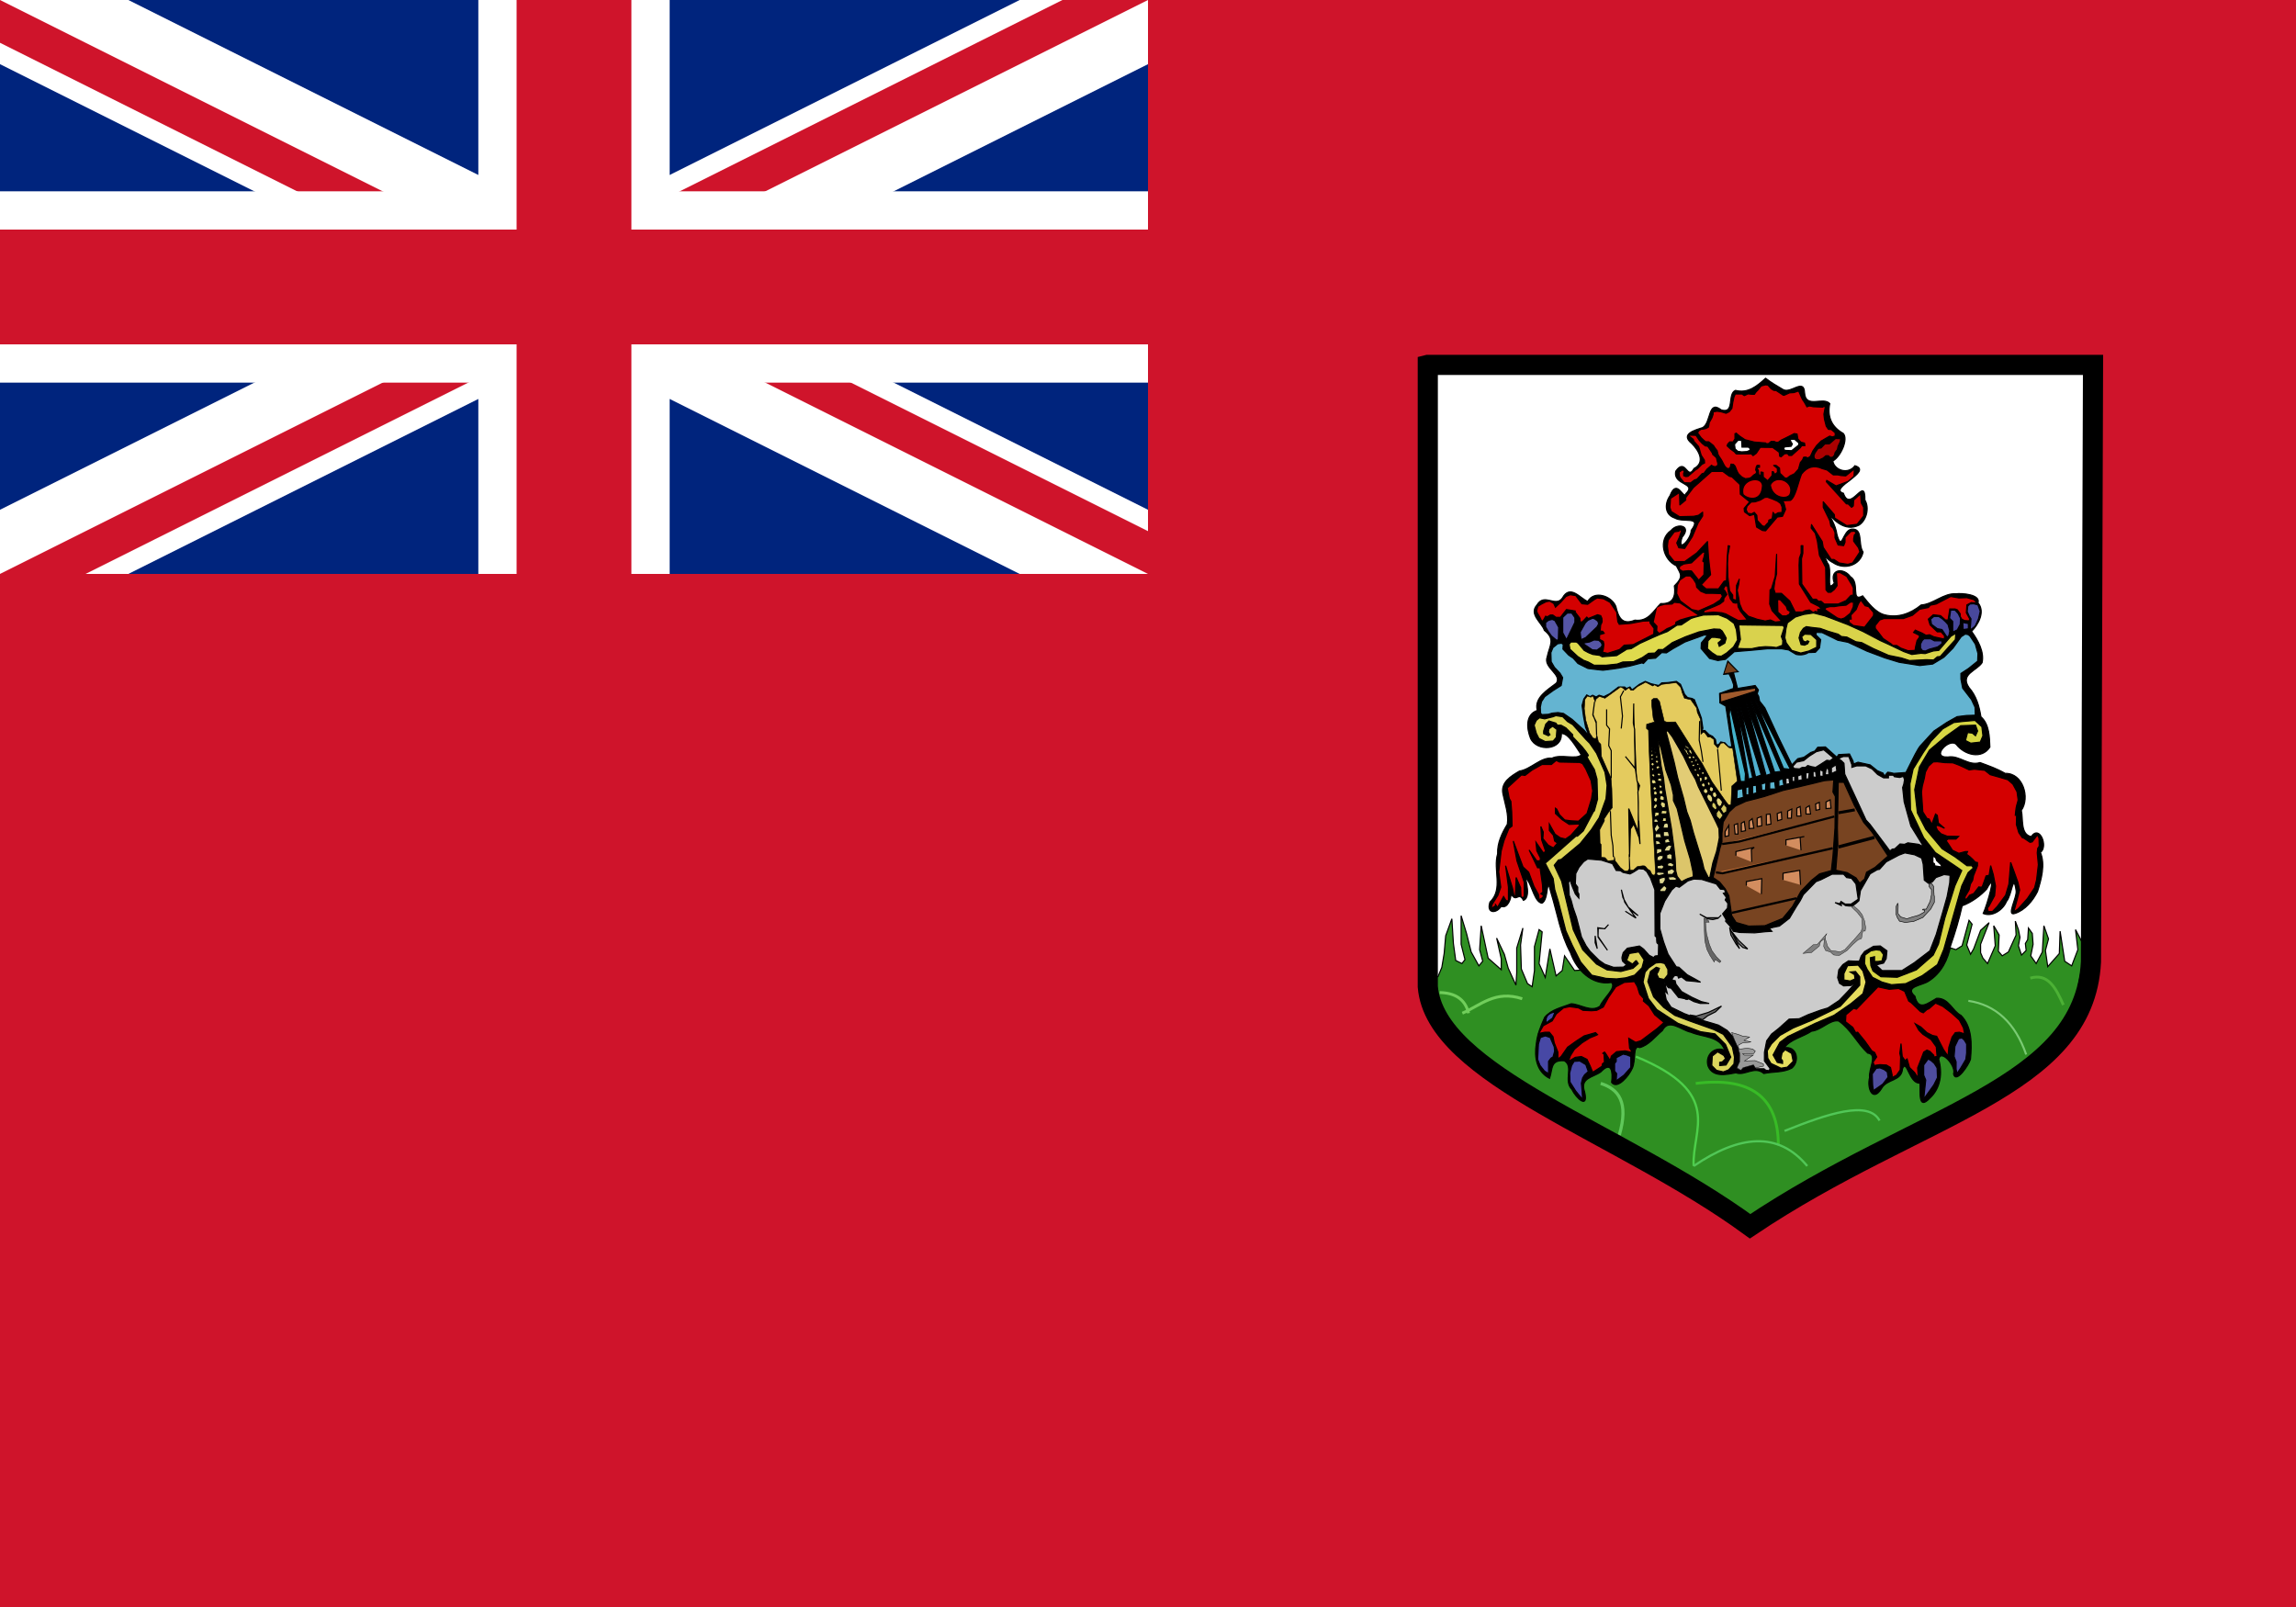 <?xml version="1.0" encoding="UTF-8" standalone="no"?>
<svg
   xmlns:dc="http://purl.org/dc/elements/1.1/"
   xmlns:cc="http://creativecommons.org/ns#"
   xmlns:rdf="http://www.w3.org/1999/02/22-rdf-syntax-ns#"
   xmlns:svg="http://www.w3.org/2000/svg"
   xmlns="http://www.w3.org/2000/svg"
   xmlns:sodipodi="http://sodipodi.sourceforge.net/DTD/sodipodi-0.dtd"
   xmlns:inkscape="http://www.inkscape.org/namespaces/inkscape"
   width="1000"
   height="700"
   viewBox="0 0 1200 600"
   version="1.1"
   id="svg195"
   sodipodi:docname="bm.svg"
   inkscape:version="0.92.3 (2405546, 2018-03-11)">
  <rect x="0" y="0" width="1200" height="600" fill="#333333" stroke="none"/>
  <defs
     id="defs199" />
  <sodipodi:namedview
     pagecolor="#ffffff"
     bordercolor="#666666"
     borderopacity="1"
     objecttolerance="10"
     gridtolerance="10"
     guidetolerance="10"
     inkscape:pageopacity="0"
     inkscape:pageshadow="2"
     inkscape:window-width="2560"
     inkscape:window-height="1376"
     id="namedview197"
     showgrid="false"
     inkscape:zoom="0.67428571"
     inkscape:cx="830.02475"
     inkscape:cy="209.90455"
     inkscape:window-x="0"
     inkscape:window-y="0"
     inkscape:window-maximized="1"
     inkscape:current-layer="svg195" />
  <clipPath
     id="a">
    <path
       d="M0 0v150h700v150H600zm600 0H300v350H0v-50z"
       id="path2" />
  </clipPath>
  <path
     d="M 0,-120 H 1200 V 480 H 0 Z"
     id="path5"
     inkscape:connector-curvature="0"
     style="fill:#00247d" />
  <path
     d="M 0,-120 600,180 M 600,-120 0,180"
     id="path7"
     inkscape:connector-curvature="0"
     style="stroke:#ffffff;stroke-width:60" />
  <path
     d="M 0,0 600,300 M 600,0 0,300"
     clip-path="url(#a)"
     id="path9"
     inkscape:connector-curvature="0"
     transform="translate(0,-120)"
     style="stroke:#cf142b;stroke-width:40" />
  <path
     d="M 300,-120 V 230 M 0,30 h 700"
     id="path11"
     inkscape:connector-curvature="0"
     style="stroke:#ffffff;stroke-width:100" />
  <path
     d="M 300,-120 V 230 M 0,30 h 700"
     id="path13"
     inkscape:connector-curvature="0"
     style="stroke:#cf142b;stroke-width:60" />
  <path
     d="m 0,180 h 600 v -300 h 600 V 480 H 0 Z"
     id="path15"
     inkscape:connector-curvature="0"
     style="fill:#cf142b;fill-opacity:1" />
  <rect
     style="fill:#cf142b;fill-opacity:1;stroke-width:6.334"
     id="rect4776"
     width="1200"
     height="279.407"
     x="0"
     y="440.847" />
  <path
     d="M 746.234,70.73 V 395.738 c 3.847,46.535 100.827,75.83 168.443,125.252 88.687,-59.484 174.704,-71.516 178.162,-138.207 l 1.079,-312.054 H 746.24 Z"
     id="path17"
     inkscape:connector-curvature="0"
     style="fill:#ffffff;stroke-width:1.281" />
  <g
     id="g35"
     transform="matrix(1.281,0,0,1.281,-236.996,-115.268)"
     style="fill:none">
    <path
       d="m 767.292,395.158 2.834,14.485 9.447,11.338 68.34,44.085 50.072,31.18 97.626,-53.222 33.697,-25.826 6.615,-33.696 -4.096,-7.872 0.946,8.188 -2.521,6.613 -2.832,-1.891 -1.89,-12.28 -0.316,9.13 -4.723,5.357 -0.945,-6.617 1.26,-4.722 -1.89,-5.353 -0.63,10.706 -2.518,4.726 -2.206,-3.151 0.946,-4.726 -0.315,-4.406 -1.575,-2.207 -0.317,4.725 -0.943,1.574 0.315,2.833 -1.89,1.891 -1.26,-3.778 0.631,-3.466 -0.63,-3.147 -1.26,-3.467 0.316,5.67 -3.15,6.928 -2.52,1.574 -1.574,-1.89 0.316,-6.613 -2.205,-3.777 0.629,8.187 -3.148,7.245 -1.889,-2.207 -0.948,-2.203 v -3.467 l 3.467,-8.817 -3.467,3.15 -2.832,7.557 -1.26,2.203 -1.574,-3.778 2.205,-8.503 -1.26,-1.572 -2.834,10.391 -2.521,1.574 -1.889,-0.63 -1.259,0.63 -152.425,8.504 -4.094,-5.985 -0.943,5.985 -2.522,2.203 -2.517,-11.023 -1.89,11.654 -2.521,-5.669 1.26,-12.914 -1.26,-0.943 -1.888,6.927 v 9.763 l -0.946,6.614 -1.89,-1.26 -2.518,-5.984 -0.315,-9.764 0.943,-6.928 -2.518,8.188 v 10.079 l -0.315,5.036 -3.151,-6.927 -1.574,-5.67 -3.15,-6.612 1.89,8.503 V 392 l -5.354,-4.726 -2.833,-13.225 -0.63,9.763 1.26,4.722 -1.574,1.891 -3.149,-5.67 -1.889,-7.556 -2.204,-7.244 v 11.65 l 1.574,6.3 -1.26,1.576 -2.519,-1.26 -0.945,-6.931 -0.631,-10.075 -2.518,6.927 -0.631,7.241 -0.945,5.67 -1.574,3.781 -4.409,0.323 z"
       id="path19"
       inkscape:connector-curvature="0"
       style="fill:#2f8f22;stroke:#000000;stroke-width:0.456" />
    <path
       d="m 876.022,472.104 c -0.818,-14.885 12.643,-29.772 -23.593,-44.66"
       id="path21"
       inkscape:connector-curvature="0"
       style="stroke:#4dcf4a;stroke-width:0.913" />
    <path
       d="m 910.572,463.678 c 0,-19.662 -11.236,-28.087 -33.707,-25.28"
       id="path23"
       inkscape:connector-curvature="0"
       style="stroke:#38bb26;stroke-width:1.141" />
    <path
       d="m 922.368,472.104 c -11.875,-14.298 -27.737,-12.642 -46.346,0 m 75.838,-18.538 c -4.51,-8.406 -20.974,-2.87 -38.761,4.217"
       id="path25"
       inkscape:connector-curvature="0"
       style="stroke:#51c757;stroke-width:0.913" />
    <path
       d="m 1011.69,426.602 c -4.494,-12.92 -12.358,-20.225 -23.594,-21.91"
       id="path27"
       inkscape:connector-curvature="0"
       style="stroke:#7acb73;stroke-width:0.822" />
    <path
       d="m 1026.86,406.376 c -2.98,-6.674 -6.1,-13.075 -13.482,-10.955"
       id="path29"
       inkscape:connector-curvature="0"
       style="stroke:#4cb135;stroke-width:1.141" />
    <path
       d="m 845.686,459.466 c 3.925,-13.476 -0.332,-18.77 -7.583,-21.067"
       id="path31"
       inkscape:connector-curvature="0"
       style="stroke:#60c85a;stroke-width:1.278" />
    <path
       d="m 781.645,409.747 c 7.5,-3.256 13.49,-9.532 24.436,-5.896 m -33.706,-2.528 c 6.125,0.128 10.402,2.519 11.796,8.425"
       id="path33"
       inkscape:connector-curvature="0"
       style="stroke:#71ce5b;stroke-width:1.187" />
  </g>
  <g
     id="g77"
     transform="matrix(1.281,0,0,1.281,-236.996,-115.268)"
     style="stroke:#000000;stroke-width:0.456">
    <path
       d="m 905.36,150.642 c -3.542,3.26 -7.176,6.25 -12.28,4.957 -3.494,1.432 -0.106,9.672 -5.793,7.974 -5.519,-4.368 -4.058,5.21 -7.595,7.214 -3.232,1.033 -9.232,2.622 -4.482,6.46 2.904,2.836 5.695,7.763 0.941,10.235 -2.755,5.184 -3.342,-4.775 -7.426,1.074 -1.324,5.916 8.79,4.627 4.088,9.212 -0.788,2.743 -3.598,-6.762 -6.447,0.795 -2.214,3.127 -2.3,7.744 1.952,9.141 3.622,2.08 11.215,-1.083 6.692,5.021 10e-4,3.602 -5.948,9.583 -3.69,2.8 4.065,-4.719 -1.835,-6.024 -4.507,-2.805 -5.486,3.741 -3.207,12.066 2.152,14.468 1.587,3.324 3.199,4.202 -0.818,8.203 0.55,4.008 -0.283,7.452 -5.568,7.201 -2.95,2.797 -4.934,7.463 -10.547,6.759 -5.388,2.171 -6.743,-1.373 -7.759,-5.65 -1.744,-4.248 -8.866,-6.678 -11.465,-1.983 -3.119,-1.262 -7.171,-7.188 -10.37,-1.356 -2.843,3.895 -7.341,-2.278 -10.345,2.79 -3.494,3.837 2.174,7.421 2.993,10.348 4.673,3.767 2.16,5.993 1.161,10.864 -1.695,4.413 6.185,7.145 3.746,10.683 -3.502,2.735 -9.136,5.89 -7.783,11.13 -4.964,1.75 -4.293,7.444 -2.756,11.386 2.5,5.628 13.084,4.99 12.577,-1.9 2.802,-0.4 6.096,5.682 8.138,8.635 -1.98,2.08 -8.403,-0.427 -11.948,1.373 -4.648,-0.479 -8.635,4.573 -13.273,5.254 -3.363,1.993 -7.842,4.584 -6.724,9.42 0.834,4.066 2.372,8.11 1.774,12.29 -2.23,3.695 -4.14,7.612 -3.958,12.07 -1.966,6.513 2.427,14.368 -3.145,19.699 -1.574,4.818 2.702,4.796 4.608,1.724 2.583,1.132 4.215,-3.28 3.972,-5.184 2.26,4.124 3.04,-1.13 5.086,2.742 4.139,-1.374 -0.941,-13.305 1.652,-8.313 1.976,2.898 3.022,9.057 5.87,9.488 3.167,-1.254 1.556,-12.902 3.844,-3.841 2.471,8.078 3.753,16.602 7.83,24.029 2.397,6.986 8.719,13.51 16.717,12.147 2.267,2.148 -3.514,6.589 -4.624,9.624 -3.574,2.705 -7.987,-0.786 -11.767,-0.938 -3.79,1.473 -8.143,2.277 -10.838,5.536 -1.727,3.792 -3.046,7.099 -3.434,10.855 -0.888,5.31 0.13,11.423 5.43,14.047 1.325,-4.065 0.321,-7.529 5.987,-7.18 3.963,2.273 -0.436,8.102 3.088,11.678 1.781,3.71 6.917,8.342 5.22,1.03 -2.016,-5.742 3.357,-5.794 6.617,-8.162 4.295,-4.53 4.972,-0.126 4.394,4.302 2.408,3.15 7.216,-2.93 8.382,-5.643 1.664,-3.145 0.099,-9.927 3.056,-8.559 3.808,-0.98 6.274,-4.468 9.262,-6.941 2.693,-5.24 7.736,-0.069 11.705,0.689 4.944,2.133 11.575,1.377 13.803,7.372 -3.808,-1.882 -8.258,1.64 -6.864,6.386 1.926,4.869 7.81,3.45 11.35,2.756 3.562,1.468 7.575,-3.006 11.407,0.298 3.75,-0.817 7.885,-0.305 11.406,-2.178 3.468,-2.849 2.047,-9.281 -3.03,-8.3 2.323,-3.432 7.59,-4.394 11.093,-6.785 4.027,-0.366 7.53,-4.832 11.058,-4.17 5.026,3.478 7.524,9.095 11.844,13.11 4.235,0.49 0.311,6.377 0.765,9.973 -1.134,4.345 1.297,10.36 4.926,4.42 2.186,-3.95 8.198,-2.82 8.523,-8.005 1.678,-4.38 2.811,6.4 7.104,5.824 0.289,3.346 -0.977,11.535 4.07,6.148 4.429,-4.065 5.167,-10.29 3.59,-15.805 0.71,-4.513 7.239,2.715 6.054,5.954 1.008,4.168 6.179,-3.6 6.91,-5.973 0.567,-6.085 0.746,-13.275 -3.864,-17.94 -3.499,-1.736 -4.948,-7.176 -9.954,-6.974 -3.445,1.895 -7.375,5.505 -8.844,-0.822 -4.543,-4.036 3.08,-4.32 5.626,-6.172 5.123,-3.238 7.928,-8.794 8.967,-14.566 1.864,-5.297 3.463,-10.685 4.685,-16.168 4.008,-1.44 7.765,-4.377 9.996,-6.806 4.553,-8.556 0.198,6.417 -1.419,9.938 3.48,1.54 8.027,-1.245 9.517,-4.931 2.241,-2.484 2.735,-12.253 3.902,-4.43 0.52,2.708 -4.304,10.748 -0.395,9.326 4.04,-1.293 7.281,-5.18 9.137,-8.92 1.619,-5.02 3.228,-11.126 1.187,-15.964 3.248,-2.224 -0.235,-11.523 -3.75,-6.467 -4.514,-0.85 -3.216,-7.42 -4.04,-10.66 3.697,-5.233 0.614,-15.367 -6.579,-15.12 -3.635,-2.084 -6.535,-3.016 -10.262,-4.421 -4.842,1.51 -8.301,-3.067 -13.119,-2.274 -7.278,0.361 0.612,-7.967 3.435,-5.097 3.301,4.252 10.294,6.275 13.691,1.072 -0.16,-3.923 -0.152,-9.324 -3.654,-12.394 -0.695,-4.386 -1.865,-8.533 -4.883,-11.951 -3.705,-5.446 3.11,-6.713 5.354,-10.104 0.996,-4.387 -1.666,-9.2 -4.292,-12.782 2.824,-2.826 5.67,-8.063 2.635,-11.652 1.13,-3.422 -6.573,-4.017 -9.066,-3.68 -4.991,-0.331 -9.182,4.22 -14.151,4.562 -4.251,3.468 -9.404,5.395 -14.873,4.014 -3.869,-0.961 -6.9,-5.21 -8.975,-7.735 -5.043,2.76 -0.915,-5.447 -5.01,-7.85 -2.833,-3.885 -8.7,-3.051 -6.572,2.649 -3.706,4.527 -0.474,-6.087 -2.79,-8.26 -3.017,-7.273 -1.782,-2.055 2.292,-0.066 4.528,3.1 11.121,1.226 12.254,-4.338 -2.223,-3.304 0.26,-9.824 -4.752,-9.356 -3.67,0.56 -3.854,9.498 -5.909,2.19 -0.557,-4.032 -2.83,-7.386 -4.864,-10.847 2.731,4.795 8.022,9.975 13.89,7.019 3.15,-2.06 4.268,-7.18 2.375,-10.247 0.177,-10.609 -5.948,5.636 -8.76,-2.757 -6.502,-1.926 12.459,-8.926 4.682,-11.246 -2.645,3.682 -8.39,1.949 -8.996,-1.917 3.28,-1.836 6.403,-8.92 4.234,-11.263 -4.732,-2.685 -6.564,-6.739 -5.507,-12.178 -2.773,-2.97 -9.863,2.25 -10.276,-4.43 -0.23,-6.205 -5.882,0.82 -8.98,-1.423 -2.338,-1.382 -4.713,-2.755 -6.924,-4.479 z"
       id="path37"
       inkscape:connector-curvature="0" />
    <g
       id="g59"
       style="fill:#d40000">
      <path
         d="m 904.106,194.538 c -0.31,6.88 -6.22,5.435 -7.908,3.553 -1.624,-6.29 7.801,-8.015 7.908,-3.553 z m 3.203,-0.395 c 0.616,5.434 6.847,6.188 8.027,3.912 2.059,-5.189 -5.677,-8.485 -8.027,-3.912 z"
         id="path39"
         inkscape:connector-curvature="0" />
      <path
         d="m 903.481,188.9 v 1.19 l -0.655,0.12 -0.238,-0.297 -0.177,-1.847 -0.358,-0.178 v -0.834 l 0.833,-0.058 v -0.776 h -1.012 l -0.359,0.776 -0.18,1.071 0.42,0.894 -0.42,0.715 -0.772,0.417 -1.073,1.014 -0.717,0.356 -1.668,0.179 -1.369,-0.656 -1.373,-1.31 c 0,0 -0.595,-0.954 -0.655,-1.192 -0.059,-0.238 -0.417,-1.072 -0.417,-1.072 l -0.36,-0.894 -0.654,-0.715 -1.013,-0.12 -0.298,1.251 -0.356,0.477 -0.835,0.119 -0.892,-0.774 -0.596,-1.013 -0.657,-1.312 -0.536,-0.894 -0.774,-1.13 -0.359,-0.655 -0.356,-1.55 -0.896,-1.132 -0.595,-0.953 -0.951,-0.774 -1.014,-0.775 h -1.192 l -0.775,-0.596 -1.13,-1.072 -0.835,-1.132 -0.534,-0.655 0.12,-0.597 0.416,-0.537 0.894,-0.535 0.892,-0.06 1.014,-0.238 1.013,-0.536 0.179,-0.716 0.179,-1.191 1.071,-1.907 0.477,-1.37 0.06,-1.072 1.549,-0.239 1.49,0.179 1.072,0.299 1.132,0.356 1.31,-0.655 1.073,-1.372 0.356,-2.382 0.477,-2.204 0.537,-1.25 h 2.742 l 0.95,0.655 0.776,-0.357 0.714,-0.357 1.729,0.177 h 0.893 c 0,0 0.715,-1.131 1.014,-1.31 0.296,-0.179 1.727,-2.086 1.727,-2.086 l 1.846,-0.476 0.953,0.12 1.312,1.49 1.071,0.656 0.954,0.06 2.265,1.489 c 0,0 0.715,0.595 0.954,0.475 0.237,-0.119 2.265,-1.013 2.265,-1.013 l 1.785,-0.119 1.908,-0.655 0.655,1.488 c 0,0 0.954,2.265 1.252,2.503 0.298,0.238 1.489,2.501 1.489,2.501 0,0 0.596,-0.297 0.895,-0.357 0.296,-0.06 1.667,0.298 1.667,0.298 l 3.932,0.18 0.537,-0.597 0.415,0.715 -0.534,2.74 0.237,2.086 0.716,2.801 0.892,1.31 1.193,0.06 1.55,1.311 0.06,1.31 -1.192,0.418 -1.073,-0.358 -1.373,0.774 -2.143,1.25 -1.79,1.789 -1.546,2.203 -1.014,2.204 -1.012,0.716 -0.895,-0.358 -0.894,0.059 -0.416,1.073 -0.894,1.071 -0.775,2.741 -1.668,1.847 -1.728,0.834 -1.25,0.954 h -0.834 l -1.43,-1.372 -0.655,-0.595 -0.178,-2.144 -1.373,-1.074 h -1.014 l 1.49,1.192 0.06,1.608 -0.832,0.714 -0.419,-0.118 -0.415,-0.834 h -0.479 l -0.06,1.608 -1.787,2.085 -1.786,-1.489 -0.06,-1.907 z"
         id="path41"
         inkscape:connector-curvature="0"
         style="stroke-linejoin:round" />
      <path
         d="m 874.307,173.86 2.662,0.085 1.375,2.063 1.202,1.288 1.201,0.945 1.032,0.17 1.976,2.921 v 0.345 l 1.544,1.374 0.43,1.802 0.172,0.601 -0.086,0.773 -0.86,0.516 -1.03,-0.173 -0.601,-0.43 -1.888,1.633 -1.203,1.632 -0.773,0.173 -2.063,2.232 -1.03,0.344 -1.632,1.202 -2.576,-0.086 -1.63,-1.975 -0.343,-0.774 -0.086,-1.546 1.46,-1.03 0.687,0.772 -0.342,0.773 0.084,0.946 0.86,0.343 0.858,-0.087 3.092,-2.662 0.773,-0.43 1.804,-1.802 1.117,-0.602 -0.085,-1.116 -1.289,-1.975 -0.428,-1.374 -0.344,-1.289 -0.342,-0.945 -1.203,-1.373 -0.688,-0.774 -0.258,-0.773 -1.201,-0.945 -0.343,-0.173 v -0.599 z"
         id="path43"
         inkscape:connector-curvature="0" />
      <path
         d="m 926.009,183.908 h 1.375 l 1.46,-0.688 1.118,-0.944 h 1.03 l 0.687,0.686 1.117,-0.085 0.687,-0.859 0.258,-1.03 0.944,-1.288 0.258,-1.29 0.86,-1.803 0.257,-1.289 -2.147,-0.085 -2.49,2.148 -1.89,0.085 -1.546,1.632 -1.202,0.17 -1.288,1.89 -0.429,1.118 0.172,1.117 z"
         id="path45"
         inkscape:connector-curvature="0"
         style="fill:#aa0000" />
      <path
         d="m 899.472,201.173 -1.633,1.632 -0.429,1.46 0.687,1.458 1.547,0.258 1.117,-0.6 1.03,1.202 0.171,2.061 2.062,2.232 0.944,0.258 0.774,-0.859 0.858,-0.86 0.086,-0.857 1.376,-0.601 0.343,-2.577 0.774,0.943 1.286,-0.772 1.633,-0.17 v -2.149 l -0.6,-1.459 -1.29,-0.946 -1.975,-0.859 -2.147,-0.773 -1.03,0.087 -1.893,1.118 -2.06,0.685 z"
         id="path47"
         inkscape:connector-curvature="0"
         style="stroke-linejoin:round" />
      <path
         d="m 912.4,200.641 3.1,-0.142 c 2.128,-1.38 3.049,-7 4.513,-10.713 2.271,-2.945 5.06,-3.826 8.46,-2.256 l 1.974,0.564 2.537,1.973 h 1.83 l 1.272,0.282 1.974,0.141 3.525,-2.82 -0.14,2.96 -2.398,2.115 -4.934,1.834 -3.808,-2.255 -0.14,0.564 8.178,9.021 h 0.704 l 1.41,1.41 0.705,-0.564 0.141,-2.396 2.821,-2.537 0.281,3.665 0.987,1.832 v 3.525 l -2.679,3.384 -4.229,0.564 -4.934,-3.101 -0.14,-1.41 -4.514,-5.216 v 2.256 l 2.68,5.498 0.422,2.114 0.988,0.988 0.706,1.693 v 2.115 l 1.267,2.96 2.256,0.28 0.566,-1.408 v -1.974 l 2.397,-2.398 1.551,-0.14 0.564,0.846 -0.705,0.704 -0.282,1.552 v 0.986 l 1.974,2.679 0.565,1.692 -2.962,4.51 -1.975,0.566 -3.523,-0.565 -2.116,-1.41 h -1.128 l -3.243,-4.935 -0.422,-2.396 -4.371,-6.909 -0.143,1.41 1.694,2.116 0.845,3.242 0.845,5.78 2.538,4.935 0.14,9.165 0.848,0.986 h 1.125 l 1.411,-1.127 1.127,-1.55 -0.282,-5.358 h 1.552 l 2.678,1.551 1.974,3.243 0.705,1.41 v 2.96 l -0.986,0.14 -1.975,2.116 -3.243,1.409 h -5.638 l -1.268,-1.127 h -1.128 l -0.845,-0.846 h -1.552 l -4.373,-6.203 -0.139,-10.292 0.564,-2.255 v -3.102 h -0.704 v 3.102 l -0.707,1.975 -0.14,2.82 0.14,7.754 4.652,7.472 3.384,1.692 0.988,1.128 h -1.551 l 0.142,1.128 -1.271,-0.282 -0.281,0.564 -0.704,-0.282 -1.271,-0.847 -1.692,0.283 -1.126,0.564 h -2.96 l -1.271,-2.538 -0.985,-1.974 -3.384,-3.102 H 909.3 l -0.564,-1.832 0.423,-3.243 0.707,-2.96 v -7.896 l -0.566,9.024 -1.55,5.075 -0.565,0.423 -0.141,5.78 0.987,2.679 3.947,4.37 -2.678,0.282 -1.974,-0.844 -2.116,0.42 -3.241,-0.704 -3.667,-1.268 -2.397,-2.396 -1.128,-2.68 -0.423,-2.677 -0.564,-2.82 0.564,-2.255 0.282,-2.256 -1.127,2.537 v 6.062 l -1.552,-0.422 v -1.692 l -1.268,-1.692 -0.28,-2.256 -0.424,-3.383 -0.143,-5.498 0.143,-3.384 0.704,-3.807 -0.564,-0.141 -0.425,4.795 -0.28,9.445 -0.987,0.283 -2.255,3.101 H 881.1 l -1.974,-1.69 3.808,-4.09 -0.423,-3.243 -0.424,-3.805 -0.423,-6.486 -4.371,4.652 -4.934,3.526 h -4.23 l -2.396,-2.962 -0.425,-3.382 0.283,-2.398 2.537,-3.384 1.831,-0.28 0.707,-0.706 0.423,0.564 -0.986,2.82 -0.987,2.114 0.845,1.974 2.398,0.282 3.101,-4.793 2.397,-5.64 1.832,-2.82 v -1.55 l -1.69,1.268 -1.975,0.424 -5.779,0.141 -3.383,-2.115 -0.565,-1.692 0.14,-1.55 0.143,-2.115 3.665,-2.398 0.14,5.075 2.4,-1.974 v -0.982 l 3.1,-4.09 7.472,-6.625 h 4.512 l 2.678,1.974 1.126,0.282 3.244,3.102 0.14,3.947 3.808,3.102 -2.256,2.679 0.138,1.41 2.118,1.551 1.973,-0.564 0.846,5.217 2.396,1.41 1.269,0.14 4.795,-5.64 2.115,-0.28 1.269,-2.82 -0.567,-2.257 -0.561,-1.277 z"
         id="path49"
         inkscape:connector-curvature="0"
         style="stroke-linejoin:round" />
      <path
         d="m 858.209,249.643 v 0.827 l 1.657,2.247 -0.119,2.367 -8.4,4.259 -3.664,0.237 -1.895,1.774 -4.85,1.538 -2.128,-0.474 0.354,-1.182 0.236,-2.011 -0.236,-1.183 -1.537,-0.828 v -1.895 l 1.892,-0.59 -0.593,-0.827 -1.064,-0.12 0.237,-2.483 0.473,-0.946 0.119,-0.592 -0.119,-1.184 -0.473,-1.064 -1.302,-0.356 -3.784,1.54 -0.592,-0.594 -1.775,1.893 -0.947,0.119 -0.117,-1.539 -1.893,-2.485 v -0.474 l -3.548,-0.59 -2.485,3.194 h -1.775 l -1.3,-0.946 h -1.066 l -1.181,0.708 -0.712,-0.235 -1.064,1.894 h -0.59 l -0.712,-1.54 -0.946,-1.537 -0.354,-0.948 0.474,-1.891 1.537,-0.947 1.89,-0.948 1.424,-0.235 1.654,0.947 0.71,1.536 2.13,-2.01 2.128,-2.367 1.774,-0.709 2.249,0.354 2.485,3.313 2.364,0.235 2.84,-2.01 1.065,-0.592 2.604,0.355 2.603,1.42 2.72,4.02 0.474,3.904 0.59,1.066 4.732,-0.357 4.968,-0.945 z"
         id="path51"
         inkscape:connector-curvature="0" />
      <path
         d="m 861.049,244.319 -1.302,5.797 1.537,1.656 -0.119,1.893 0.827,0.828 1.539,-0.828 1.537,-1.065 1.537,-0.593 1.775,-0.945 0.235,-1.066 1.892,-0.945 2.013,-0.593 2.601,-0.71 2.604,-0.355 -1.892,-1.302 -5.442,-3.547 -2.249,-0.237 -0.828,0.709 -3.192,0.119 -1.773,0.472 z"
         id="path53"
         inkscape:connector-curvature="0"
         style="stroke:none" />
      <path
         d="m 887.192,238.523 -3.785,-0.119 h -2.486 l -2.01,-0.827 -1.656,-1.656 -0.237,-1.538 -1.182,-1.892 -1.183,-1.184 h -1.775 l -2.482,1.656 -1.066,2.13 -0.235,3.43 1.418,2.957 4.732,3.55 2.721,0.59 1.895,-0.826 4.257,-1.893 2.721,-1.774 0.95,-1.538 z m -9.109,-5.443 2.128,-2.246 0.118,-5.088 -0.591,-0.473 0.591,-2.011 0.237,-1.656 h -0.828 l -4.614,4.376 -3.195,0.473 -1.653,0.948 -0.12,1.182 1.302,0.828 2.366,-0.237 1.3,0.12 z"
         id="path55"
         inkscape:connector-curvature="0" />
      <path
         d="m 879.976,246.448 4.139,-0.355 3.313,0.237 1.656,0.474 3.313,1.774 1.894,0.948 3.667,-0.238 -1.42,-1.773 -1.42,-1.775 -0.948,-1.775 -0.236,-1.773 -0.825,0.236 -0.948,-0.236 -1.182,-1.538 -0.71,-2.248 -0.475,-2.957 -0.944,-0.12 -0.712,1.42 0.712,0.709 0.708,1.42 -1.183,1.536 -0.118,1.185 -1.537,1.183 -2.13,0.947 -2.011,0.827 -2.248,0.828 z m 30.284,-5.442 0.119,5.087 1.775,1.538 h 1.654 l 1.302,-0.709 0.356,-1.064 -1.184,-0.71 -0.474,-1.42 -2.484,-2.72 h -1.065 v -0.002 z m 19.283,4.022 5.086,3.43 1.538,0.475 1.42,-0.474 2.365,-1.893 1.182,-2.602 0.12,-1.892 -1.182,-0.118 -1.893,1.302 -2.721,0.236 -2.129,0.354 h -1.657 l -1.657,0.355 z m 14.667,-3.902 -0.944,1.538 -0.947,2.366 -2.13,2.248 0.119,1.655 h -0.948 l 0.12,1.302 1.654,1.3 4.616,0.709 3.668,-4.73 v -1.302 l -2.012,-2.367 -1.421,-0.354 z m 21.53,13.249 2.368,1.183 v 0.828 l -0.947,1.302 -0.59,2.483 -0.238,1.538 -2.84,0.12 -2.956,-1.065 -1.657,-1.065 h -1.538 l -0.828,-0.709 -1.418,-0.947 -1.776,-1.184 -1.891,-2.483 -1.301,-1.656 v -1.183 l 1.775,-2.248 1.775,-0.59 h 7.926 l 3.666,-1.302 2.956,-2.484 3.55,-0.71 0.828,-0.946 2.366,-0.474 5.915,-3.076 3.312,0.59 3.313,-0.117 2.838,0.827 1.066,0.947 -0.592,0.355 -1.537,-0.119 -1.775,0.947 -0.237,3.194 1.42,2.602 -0.355,0.71 -1.774,-0.118 -1.182,-0.593 -0.593,-1.065 v -1.064 l -1.181,-1.656 -0.947,-0.354 h -2.127 l -0.71,4.494 h -1.068 l -2.008,-1.774 -2.96,-0.356 -2.01,1.775 0.708,2.366 2.96,2.84 h 1.537 l 1.42,1.654 -0.12,1.301 -2.128,-0.474 -2.13,-0.472 -1.774,-0.83 -1.42,0.238 -1.657,-0.948 -1.656,-0.708 -1.064,-0.474 z m 7.984,52.853 -1.882,1.705 -1.255,2.42 -0.447,2.507 -0.807,3.137 -0.359,2.42 0.36,5.287 0.18,2.866 1.7,2.69 0.896,0.268 1.075,2.15 1.523,-4.211 0.719,0.537 0.447,3.136 2.51,2.15 c 0,0 -2.33,-1.164 -2.868,-1.164 -0.538,0 -0.627,0.626 -0.627,0.626 l 0.627,1.344 1.432,1.434 2.51,0.984 4.66,0.09 -1.075,1.075 h -3.225 l -0.81,0.626 1.167,1.703 1.433,2.24 2.6,1.254 2.686,-0.716 h 0.896 l -0.447,1.075 1.344,0.984 1.164,1.075 1.076,1.166 0.895,0.178 v 1.344 l -1.612,4.034 -0.36,1.88 -0.894,1.524 -0.538,2.328 -1.613,2.778 -0.179,0.986 h 0.807 l 1.164,-1.525 1.704,-0.716 2.061,-2.688 c 0,0 1.164,0.36 1.434,-0.18 0.268,-0.538 1.523,-4.301 1.523,-4.301 l 1.254,-0.269 0.628,-3.942 1.075,3.675 0.898,4.66 -0.36,3.942 -2.33,4.3 -0.626,0.72 0.358,1.432 h 1.702 l 1.972,-2.063 3.404,-4.57 1.347,-4.57 0.716,-8.871 1.523,4.123 1.434,4.031 0.719,3.136 -1.077,4.122 -1.344,4.84 1.793,-1.256 3.765,-4.212 2.955,-4.388 0.808,-3.226 0.717,-6.184 -0.448,-4.838 0.177,-1.793 0.628,-0.985 -0.09,-3.226 -0.627,-1.344 -2.149,2.867 -0.896,0.18 -2.51,-1.703 -0.626,-0.18 -1.434,-2.061 -0.984,-3.316 0.088,-3.763 h -0.536 c 0,0 0.269,-3.137 0.536,-3.943 0.27,-0.807 0.628,-2.328 0.628,-2.328 l -0.449,-3.317 -1.702,-3.137 -2.061,-1.79 -3.315,-0.985 -3.855,-1.077 -2.24,-1.79 -4.211,-0.448 -2.15,0.269 -4.033,-1.882 -2.599,-0.986 -3.314,-0.088 -3.137,-0.36 z m -144.176,0.196 -8.264,-0.164 -1.323,-0.662 -1.982,1.652 h -3.802 l -4.133,2.314 -2.809,2.148 -1.487,-0.164 -5.786,5.29 0.827,4.296 0.66,1.158 0.331,4.132 0.164,5.949 -1.32,0.993 -1.984,4.96 -1.158,4.296 -0.992,8.43 0.827,6.28 -1.158,3.306 -2.313,3.637 -0.496,1.818 1.982,-1.324 -0.328,-0.661 0.99,1.487 2.478,-4.463 0.993,1.654 0.99,0.164 v -5.62 l -1.155,-8.76 2.809,9.093 0.662,3.305 0.496,-0.167 0.33,-7.438 1.817,4.133 0.166,3.635 0.826,0.662 0.498,-0.992 v -5.454 l -2.977,-8.76 -1.487,-8.101 3.967,10.579 2.315,2.148 2.148,5.786 1.82,3.305 0.33,2.148 1.322,-0.826 0.498,-0.825 -1.158,-0.827 0.825,-0.66 -0.167,-2.975 -0.99,-6.94 h -0.99 l -3.472,-7.273 3.14,4.464 h 1.322 l 0.166,-1.159 -1.487,-2.975 -0.33,-3.471 2.975,4.298 0.99,-0.495 -1.652,-4.796 -0.33,-5.454 0.992,2.314 -0.166,2.645 2.15,2.646 2.148,1.155 1.652,-1.98 -1.158,-0.829 -0.494,-2.312 -1.655,-1.984 v -2.646 l 2.317,4.133 2.147,1.488 2.149,0.496 2.15,-1.487 3.634,-4.133 -0.493,-0.497 -3.804,0.167 -2.975,-1.984 -2.644,-2.478 v -2.149 l 0.496,0.329 1.156,2.316 2.149,2.15 2.479,0.328 3.142,0.167 3.469,-3.14 1.82,-5.951 0.496,-3.306 -0.661,-4.132 -2.15,-4.794 -1.323,-2.15 z m 121.656,91.572 -8.762,9.088 -1.157,-0.33 -3.14,2.646 -0.165,2.81 2.975,2.316 1.158,2.148 0.827,-0.167 2.973,3.636 2.812,3.969 1.158,0.662 0.824,1.817 -1.485,2.148 0.495,1.325 2.314,-0.333 2.646,0.167 1.651,0.991 0.662,2.976 v 1.155 l 1.818,-0.99 1.488,-2.15 0.166,-5.288 -0.329,-1.487 0.493,-3.968 0.496,5.288 1.158,1.654 0.826,-0.663 0.99,3.473 2.15,2.15 1.158,1.98 0.167,-1.32 -0.167,-2.644 1.158,-2.976 1.322,-3.47 1.323,-0.829 1.155,0.5 1.656,1.65 -0.166,0.662 1.488,-0.167 -0.333,-3.966 -2.147,-2.976 -3.307,-2.145 -1.652,-1.653 -1.487,-2.645 2.314,1.322 2.479,2.314 2.313,1.158 1.654,0.33 2.812,5.454 1.818,2.645 0.33,-3.636 1.322,-4.134 1.324,-1.817 1.652,-0.166 2.15,0.662 -0.498,-2.48 -1.652,-3.14 -3.306,-2.974 -3.472,-2.645 -2.973,-1.325 -2.647,2.316 -0.826,0.329 -1.488,1.325 -1.156,-0.496 -3.802,-3.64 -0.992,-0.658 -1.652,-3.969 -2.48,-1.158 -3.802,0.333 z m -99.341,-2.148 1.158,1.981 0.992,3.14 1.652,1.821 -0.165,0.99 2.314,1.982 2.313,3.636 3.803,3.14 -2.81,2.481 -6.612,4.96 -2.15,0.662 -2.809,-1.657 0.33,3.968 1.157,1.82 -2.975,-0.662 -3.472,0.33 -2.148,1.82 -0.497,1.816 -0.826,-1.32 -1.158,-1.821 -0.33,-0.329 -0.66,0.496 0.496,0.328 0.164,3.306 -0.825,0.663 -0.167,0.991 -3.8,2.478 -0.992,-2.478 -1.325,-2.81 -2.313,-1.158 -2.478,0.332 -2.81,1.652 0.825,-2.314 1.654,-2.645 3.139,-2.644 3.14,-1.982 2.48,-0.991 0.662,-0.333 -0.828,-0.825 -4.626,1.32 -3.307,2.15 -3.472,2.48 -2.644,3.8 -1.322,0.99 v -2.807 l -1.49,-3.802 -0.495,-2.481 -1.488,-1.817 h -1.817 l -2.479,0.495 1.82,-3.139 3.634,-1.982 1.654,-2.81 2.975,-2.482 2.479,-0.496 3.637,0.496 1.816,0.995 3.474,0.163 2.146,-0.163 2.646,-1.325 2.15,-3.969 2.973,-4.294 3.474,-1.82 z"
         id="path57"
         inkscape:connector-curvature="0" />
    </g>
    <path
       d="m 892.877,173.292 v 2.084 l -0.775,1.25 h -1.37 l -0.833,0.895 -0.24,0.715 1.55,1.43 1.43,1.012 0.594,0.716 0.36,0.178 5.957,-0.06 0.714,0.715 1.312,-0.953 1.61,-2.443 5.064,0.06 2.68,1.966 0.179,1.609 0.596,0.239 1.428,-1.25 1.192,-0.06 0.595,0.775 h 1.074 l 3.515,-3.159 0.596,-0.834 1.31,-0.06 -0.177,-1.013 -1.43,-0.357 -1.25,-1.25 -0.359,-2.086 -1.131,-0.178 -1.966,1.013 -3.396,1.668 -1.133,0.834 -1.012,0.059 c 0,0 -0.417,-0.357 -0.656,-0.357 h -1.31 l -1.074,0.894 h -0.834 l -0.298,-0.298 -4.587,-0.358 -3.813,-0.953 -1.968,-1.31 -1.25,-1.013 -0.359,-0.356 z"
       id="path61"
       inkscape:connector-curvature="0" />
    <g
       id="g65"
       style="fill:#ffffff">
      <path
         d="m 895.739,178.772 h 2.62 l 0.656,0.536 v 0.714 l -1.25,0.537 -2.206,0.119 -1.55,-0.238 -1.073,-0.954 -0.237,-1.906 1.428,-1.609 h 1.372 l 0.12,0.537 z m 17.515,-0.118 -0.416,0.356 v 0.716 l 0.534,0.357 2.623,0.12 2.86,-2.263 0.06,-0.895 -1.726,-1.49 h -1.49 l -0.24,0.417 0.36,0.775 0.475,0.715 -0.476,0.953 z"
         id="path63"
         inkscape:connector-curvature="0" />
    </g>
    <g
       id="g75"
       style="fill:#48489c">
      <path
         d="m 819.408,249.526 1.538,2.72 -0.117,4.85 -0.593,0.592 -2.246,-1.893 -1.185,-1.655 -1.183,-2.011 v -1.774 l 1.183,-0.947 1.537,-0.354 z m 4.733,7.804 3.43,-7.097 v -1.892 l -1.302,-1.895 h -1.775 l -1.891,1.775 v 6.27 z m 5.913,0 1.894,-0.827 4.614,-4.377 0.709,-1.301 -0.357,-1.065 -1.3,-0.946 -0.826,-0.237 -1.894,0.828 -1.064,1.065 -2.13,3.784 z m 8.165,3.076 -1.657,1.184 -1.894,-0.118 -3.428,-2.367 0.117,-0.474 2.13,-0.355 1.892,-0.828 1.892,0.118 1.067,0.946 0.353,1.066 z"
         id="path67"
         inkscape:connector-curvature="0"
         style="fill:#5656a6" />
      <path
         d="m 970,256.975 h 2.722 l 1.537,0.828 h 3.075 v 1.184 l -1.774,1.3 -3.431,0.947 -1.539,0.709 -1.182,-0.119 -0.828,-1.064 v -1.656 l 0.71,-1.42 z m 18.808,-3.665 c 0,0 1.894,-1.067 2.246,-1.892 0.357,-0.828 1.184,-2.604 1.184,-2.604 l 0.711,-3.076 -0.945,-2.602 -1.775,-0.472 -1.537,0.117 -0.828,0.827 -0.236,2.249 0.827,1.892 0.71,1.065 -0.118,2.01 z m -7.098,0.945 1.894,-0.946 1.18,-2.247 0.122,-2.485 -0.947,-1.894 -1.302,-1.417 h -1.775 l -0.474,3.31 1.3,1.303 v 4.376 z m -2.247,2.13 0.71,-0.828 0.357,-1.775 -0.71,-2.601 -1.067,-1.184 -1.3,-1.183 -1.42,-0.945 h -2.013 l -1.3,1.064 0.353,2.13 2.369,1.774 1.892,0.355 z m 8.643,-5.628 v 2.134 l -2.132,0.306 -0.153,-2.896 z"
         id="path69"
         inkscape:connector-curvature="0" />
      <path
         d="m 971.699,428.416 -1.818,2.48 v 4.132 l 0.826,1.985 -0.826,7.767 4.133,-5.784 1.485,-2.977 -0.164,-3.965 -1.158,-1.82 -1.322,-1.157 z m 13.719,-8.592 -1.322,0.329 -1.488,3.139 -0.33,4.132 0.826,2.148 v 2.977 l 0.332,1.817 1.485,-2.146 2.15,-3.638 0.328,-2.645 v -3.635 l -0.991,-1.654 z m -36.034,21.484 2.15,-1.487 1.653,-1.158 2.15,-2.808 -0.332,-2.148 -1.324,-0.991 -1.652,-0.662 -1.487,0.166 -1.654,2.313 0.167,4.63 z"
         id="path71"
         inkscape:connector-curvature="0"
         style="fill:#4f4d9f" />
      <path
         d="m 848.724,426.766 1.652,0.659 v 4.464 l -2.809,3.14 -3.139,2.315 0.163,-2.976 -0.825,-0.988 v -3.144 l 0.662,-0.825 v -1.486 l 2.81,-1.49 z m -21.49,2.643 2.314,-0.166 2.479,1.486 0.991,2.812 -1.487,1.323 -0.825,1.321 -0.496,2.15 0.33,3.472 0.166,3.14 -2.81,-3.473 -2.313,-3.635 -0.167,-3.635 0.826,-3.14 z m -7.934,-4.131 -0.661,2.312 -0.826,0.496 -0.991,1.324 v 4.957 l -1.654,-0.988 -1.818,-2.316 -0.99,-2.48 0.33,-6.28 0.826,-2.645 1.984,-0.662 1.983,0.662 1.651,3.802 z m 0.168,-16.032 -0.992,2.477 -2.645,1.982 c -0.405,-2.64 0.955,-4.026 3.637,-4.459 z"
         id="path73"
         inkscape:connector-curvature="0"
         style="fill:#4748a5" />
    </g>
  </g>
  <g
     id="g191"
     transform="matrix(1.281,0,0,1.281,-236.996,-115.268)"
     style="stroke:#000000;stroke-width:0.456">
    <path
       d="m 825.559,261.236 3.193,2.957 2.368,1.537 1.892,0.71 2.367,1.301 h 4.969 l 4.494,-0.474 2.247,-0.828 4.377,-0.119 3.55,-1.656 2.601,-1.773 2.602,-0.118 1.423,-1.42 h 1.891 l 3.784,-2.84 5.325,-2.364 5.56,-2.011 6.035,-1.183 2.482,0.117 0.946,0.71 1.184,2.01 0.472,0.948 -0.59,2.01 -2.247,1.303 -0.474,-1.421 1.419,-1.183 -0.354,-0.71 -2.25,-0.355 h -1.538 l -1.417,1.42 -0.237,3.194 1.892,1.655 2.011,1.302 1.775,0.119 2.13,-1.3 2.84,-2.485 1.654,-2.839 -0.474,-4.14 -0.946,-2.604 -2.839,-2.129 -3.548,-1.42 -6.151,0.12 -3.668,0.945 -1.42,0.474 -3.903,2.602 -1.775,0.118 -3.903,2.602 -1.54,0.59 -1.775,0.71 -2.72,1.184 -5.207,2.364 -3.547,2.13 -1.775,0.238 -4.139,2.601 -5.916,0.474 -1.064,-0.593 -2.722,-0.354 -1.774,-0.711 -1.774,-0.946 -2.483,-2.957 -0.711,-0.474 h -2.248 l -0.71,0.948 z"
       id="path79"
       inkscape:connector-curvature="0"
       style="fill:#dfda4d" />
    <path
       d="m 894.408,251.299 0.71,5.915 -1.3,3.666 2.721,0.119 h 3.192 l 2.84,-0.593 2.721,-0.237 2.485,0.12 2.011,0.236 2.483,-0.946 0.119,-1.892 -0.592,-1.656 1.182,-3.669 -0.474,-0.828 z"
       id="path81"
       inkscape:connector-curvature="0"
       style="fill:#d9d24d" />
    <path
       d="m 922.444,257.804 -0.71,0.474 -1.064,-0.474 -0.592,-1.655 1.183,-1.065 2.601,0.118 2.367,2.13 v 3.075 l -3.195,1.54 -3.31,0.827 -3.669,-1.065 -2.247,-3.076 -0.592,-2.129 0.474,-3.668 0.592,-2.366 3.194,-2.367 3.43,-1.064 4.02,-0.593 4.617,1.183 9.343,3.55 6.27,2.839 6.98,3.668 4.14,1.893 5.443,2.601 3.313,1.184 3.785,-0.474 1.656,0.118 3.312,-1.064 2.247,-0.238 4.968,-5.796 2.012,-1.183 -0.236,2.602 -3.313,3.668 -2.838,3.194 -1.182,0.12 -1.538,1.299 -2.957,-0.119 -6.862,0.356 -3.312,-1.064 -5.205,-1.066 -6.151,-2.72 -4.852,-2.485 -2.366,-0.353 -3.669,-1.894 -2.246,-0.236 -1.301,-0.947 -4.024,-1.182 -3.313,-1.184 -3.192,-0.355 -2.485,-0.354 -1.182,0.709 -1.183,1.656 -0.59,2.247 0.827,2.722 1.42,0.238 1.302,-0.59 0.472,-0.948 -0.592,-0.236 z"
       id="path83"
       inkscape:connector-curvature="0"
       style="fill:#d9d34a" />
    <path
       d="m 852.564,388.192 -1.51,1.507 -2.374,-1.507 1.077,-2.804 3.883,-0.648 2.158,3.235 -0.864,3.234 -3.02,3.018 -3.668,1.08 -3.666,0.43 -4.312,-0.214 -5.825,-1.297 -4.528,-5.39 -3.451,-6.902 -2.586,-5.822 -3.02,-11.862 -1.511,-4.961 -0.647,-4.529 -3.234,-6.254 1.292,-1.078 11.216,-9.92 h 0.648 l 2.373,-2.158 4.096,-7.764 0.432,-0.43 1.293,-4.744 -0.216,-8.195 -1.077,-3.882 -2.587,-4.314 c 0,0 -0.863,-1.51 0,-1.294 0.861,0.216 -2.373,-3.667 -2.373,-3.667 l -3.884,-4.1 v -0.86 l -2.802,-2.804 -1.941,-1.078 h -1.51 l -0.648,-0.864 -2.804,-0.862 -1.293,1.294 -0.863,2.804 v 1.08 l 1.94,0.86 0.646,-0.43 -0.646,-1.08 0.216,-1.294 1.512,-1.077 1.724,1.291 -0.216,3.235 -1.294,1.511 -3.234,0.217 -2.588,-1.295 -1.078,-2.157 -0.861,-3.233 0.861,-1.942 1.295,-1.077 2.157,0.43 3.45,-0.863 1.077,-0.431 2.805,0.43 1.941,1.942 2.155,1.294 5.393,6.04 1.509,1.508 2.804,4.099 3.451,7.764 0.862,5.39 -0.43,5.393 -2.804,7.764 -3.235,4.96 -4.528,5.607 -7.764,6.472 -1.078,0.215 -1.725,2.157 3.02,6.47 4.744,19.842 3.882,8.194 5.607,5.823 4.313,2.373 5.609,0.648 4.96,-1.296 2.157,-1.938 -0.864,-1.294 z"
       id="path85"
       inkscape:connector-curvature="0"
       style="fill:#ddd457" />
    <path
       d="m 861.622,392.72 -0.647,1.076 0.863,1.727 2.158,0.431 1.508,-1.942 v -2.158 l -1.295,-2.37 -1.724,-0.435 -1.94,0.217 -2.805,1.942 -1.51,1.726 -0.864,4.096 2.158,6.688 3.451,4.528 8.626,5.607 9.275,3.45 5.82,0.862 4.316,4.315 2.156,5.174 -1.94,3.238 -2.588,0.215 v -1.294 l 1.077,-0.217 1.295,-1.294 -0.647,-1.293 -2.587,-1.511 -2.156,1.726 -0.218,3.883 1.94,1.941 2.804,0.645 2.158,-0.863 2.155,-2.374 0.218,-2.803 -0.863,-4.098 -3.668,-5.173 -3.88,-1.942 -9.705,-3.452 -6.255,-2.37 -4.53,-3.239 -4.096,-4.311 -2.373,-6.252 1.078,-4.098 2.373,-1.727 1.294,0.43 z"
       id="path87"
       inkscape:connector-curvature="0"
       style="fill:#dbd45d" />
    <path
       d="m 939.906,392.934 1.726,1.079 0.217,1.724 -1.942,0.863 -2.587,-0.43 v -2.587 l 1.508,-3.235 4.316,-0.217 1.94,2.373 1.295,4.528 -1.295,4.746 -4.96,4.097 -6.902,4.746 -7.548,3.234 -11.214,5.39 -3.235,2.37 -2.805,5.177 1.727,3.022 2.157,0.43 v -1.078 l -0.648,-0.863 0.43,-2.374 1.295,-1.292 2.586,1.51 0.65,3.235 -2.374,2.373 -2.589,0.431 -4.096,-1.942 -1.295,-2.155 -0.215,-3.023 1.726,-2.803 3.45,-3.449 5.392,-3.022 7.764,-3.234 11.43,-5.606 7.978,-8.628 v -3.448 l -1.726,-2.157 z"
       id="path89"
       inkscape:connector-curvature="0"
       style="fill:#e5dc5e" />
    <path
       d="m 949.826,386.681 v 1.938 h 1.51 l 1.51,-0.215 0.647,-2.586 -1.293,-1.724 -1.726,-0.219 -2.158,0.431 -2.37,1.726 -0.217,3.452 1.077,2.37 2.157,3.234 3.882,1.942 3.881,1.079 5.825,-0.431 6.685,-3.234 6.254,-4.529 2.588,-6.256 3.234,-11.43 4.096,-14.448 2.589,-5.39 2.156,-1.943 -0.647,-0.861 h -1.94 l -4.96,-3.666 -5.175,-3.236 -6.687,-7.978 -3.45,-6.687 -1.078,-9.488 1.941,-9.275 4.097,-6.901 6.685,-5.608 6.04,-4.313 6.038,-0.213 0.86,2.371 -0.86,1.942 -1.295,-1.08 -1.94,-0.215 -0.862,3.235 2.154,1.078 3.882,-0.431 1.08,-2.587 -0.43,-3.666 -2.805,-2.589 -4.962,0.431 -3.666,0.43 -4.53,2.59 -4.742,4.959 -3.234,4.745 -4.1,6.685 -1.293,6.038 0.216,10.569 5.393,11.428 4.743,6.04 9.273,6.253 1.51,1.079 -2.803,6.254 -4.098,13.156 -2.587,10.567 -2.156,4.529 -6.901,6.038 -7.766,3.018 -6.684,-0.213 -3.235,-2.374 -0.864,-2.156 -0.216,-3.234 z"
       id="path91"
       inkscape:connector-curvature="0"
       style="fill:#d7d643" />
    <g
       id="g109"
       style="fill:#5db7d2">
      <path
         d="m 890.873,284.615 -0.33,3.305 0.991,7.273 3.636,20 h 1.82 l 0.164,-3.14 z"
         id="path93"
         inkscape:connector-curvature="0"
         style="fill:#44b3cc" />
      <path
         d="m 900.127,313.706 -6.61,-28.926 4.956,29.422 z"
         id="path95"
         inkscape:connector-curvature="0"
         style="fill:#50aece" />
      <path
         d="m 901.285,313.375 2.314,-0.826 -8.596,-27.769 z"
         id="path97"
         inkscape:connector-curvature="0"
         style="fill:#50afce" />
      <path
         d="m 897.484,283.127 10.082,28.926 -1.983,0.66 z"
         id="path99"
         inkscape:connector-curvature="0"
         style="fill:#50abce" />
      <path
         d="m 909.054,311.39 -9.752,-29.255 12.397,28.926 z"
         id="path101"
         inkscape:connector-curvature="0"
         style="fill:#50b0ce" />
      <path
         d="m 912.69,309.904 -11.57,-27.935 14.38,28.266 z"
         id="path103"
         inkscape:connector-curvature="0"
         style="fill:#50b3ce" />
      <path
         d="m 822.091,258.767 -1.56,0.239 -1.918,1.56 -0.84,2.039 0.122,3.717 1.318,2.278 2.28,2.4 1.078,1.799 -0.6,3.236 -3.236,2.039 -3.478,2.519 -1.32,2.038 -0.48,2.278 0.121,2.399 0.479,0.599 2.639,-0.122 1.559,-0.477 2.397,-0.24 2.278,0.36 3.477,2.399 4.918,4.437 2.156,2.519 -1.557,-3.719 -0.839,-4.437 -0.6,-4.437 0.721,-2.637 1.199,-1.68 1.319,0.72 1.079,-0.6 1.44,0.72 1.2,-0.72 1.917,0.6 2.397,-1.2 3.598,-2.757 h 2.518 l 0.721,0.599 1.438,-0.599 0.84,1.2 2.999,-2.28 2.397,-1.199 2.398,0.96 3.119,0.72 1.2,-1.08 2.517,-0.12 3.477,-0.48 1.68,1.2 1.676,4.076 1.2,1.32 1.8,0.358 0.959,0.48 1.677,4.198 1.2,3.358 0.6,4.076 -0.24,1.079 1.078,-0.119 1.68,1.676 1.439,0.722 1.199,1.318 0.357,2.158 0.961,-0.119 0.84,-1.079 1.68,0.36 1.438,1.558 1.438,0.121 -2.52,-16.669 -2.398,-1.319 -0.12,-3.836 5.636,-2.04 0.12,-1.438 -0.838,-2.4 -1.08,-2.157 -2.158,0.238 1.678,-5.395 4.197,4.317 -1.919,0.24 1.677,6.595 7.197,-1.199 1.32,1.8 -0.48,1.558 0.6,1.078 0.358,1.92 2.16,2.757 5.636,12.23 5.396,11.033 2.398,-2.518 2.52,-0.598 2.758,-1.92 1.678,-0.6 1.198,-1.558 3.12,-0.121 4.674,4.197 0.722,-1.078 4.435,-0.242 1.439,2.878 0.24,1.2 1.8,-0.72 4.916,1.078 2.998,2.4 2.276,0.957 0.601,1.201 1.319,-1.56 0.96,0.122 1.56,0.36 4.915,-0.36 2.52,-5.038 c 0,0 2.277,-4.675 3.359,-5.875 1.078,-1.199 5.515,-5.995 5.515,-5.995 l 5.395,-3.6 4.077,-2.277 3.837,-0.48 3.6,-0.12 -0.12,-3.237 -1.44,-3.118 -3.598,-4.675 -0.72,-3.718 v -2.28 l 3.118,-2.039 3.718,-2.997 0.121,-3.119 -1.079,-3.838 -2.16,-3.236 -0.72,-0.6 -1.2,-0.239 -1.677,1.078 -3.358,4.676 -3.717,3.719 -4.557,2.759 -5.276,0.599 -8.393,-1.32 -5.875,-1.8 -7.317,-2.757 -7.675,-3.597 -4.196,-0.842 -6.357,-3.116 -2.397,-0.121 -0.121,1.08 1.917,1.917 -0.477,3.36 -1.68,1.797 -3.117,0.121 c 0,0 0.36,0.241 -1.439,0.72 -1.8,0.48 -3.357,0 -3.357,0 l -2.998,-1.799 -2.879,-0.48 h -5.755 l -6.355,0.601 -7.196,0.6 -3.597,3.118 -3.119,0.48 -3.357,-0.84 -3.477,-4.076 0.12,-2.278 2.518,-3.119 -1.319,-0.12 -7.915,2.879 -4.918,2.756 -2.636,1.68 -1.919,-0.12 -2.52,2.278 -3.117,0.24 -1.8,1.918 -0.6,-0.24 -5.034,1.32 -4.558,0.838 c 0,0 -5.756,0.84 -6.355,0.84 -0.601,0 -6.115,-0.72 -6.115,-0.72 l -4.08,-2.038 -1.917,-2.158 -1.8,-1.2 -2.397,-2.516 0.12,-1.92 z"
         id="path105"
         inkscape:connector-curvature="0"
         style="fill:#64b4d1" />
      <path
         d="m 893.774,318.595 -0.17,3.743 2.722,-0.678 -0.34,-3.574 z m 3.574,-1.02 v 3.062 h 1.192 v -3.232 z m 2.723,-0.68 v 3.403 l 1.7,-0.511 -0.17,-3.062 z m 3.572,-0.682 0.172,2.552 h 1.528 l 0.172,-3.062 z m 3.403,-0.68 v 2.724 h 2.38 l -0.339,-3.065 z m 3.742,-0.85 v 2.552 l 2.042,-0.51 -0.51,-2.724 z"
         id="path107"
         inkscape:connector-curvature="0" />
    </g>
    <g
       id="g115"
       style="fill:#cccccc">
      <path
         d="m 973.633,345.67 v 2.69 l 0.628,0.36 0.18,0.894 2.775,0.45 -0.27,-0.897 -1.793,-1.703 -0.447,-1.255 z"
         id="path111"
         inkscape:connector-curvature="0"
         style="fill:#fffcfc" />
      <path
         d="m 916.933,309.892 -0.46,-0.916 1.527,-1.676 2.893,-0.607 2.286,-1.83 2.896,-1.829 3.048,-0.762 3.963,3.352 -1.371,1.07 -1.374,-0.154 -2.59,1.676 -1.98,1.22 -1.676,-0.305 -1.526,-0.457 -0.913,0.762 h -1.374 l -1.068,0.61 z m 18.594,-4.269 1.523,-0.607 h 2.286 l 1.22,3.351 v 1.068 l 1.98,-0.61 h 3.659 l 2.59,1.22 2.286,2.286 2.438,1.373 h 1.98 v -1.068 h 1.981 l 0.459,0.61 2.132,0.304 1.525,-0.456 0.457,1.372 -0.304,1.827 -0.459,1.374 0.61,5.79 2.744,9.906 5.182,8.384 -1.98,-0.916 -4.421,-0.61 -1.373,0.61 -1.827,-0.152 -2.134,1.98 -1.068,0.152 -0.913,0.763 -1.677,-2.286 -6.4,-8.534 -1.677,-1.829 -3.657,-7.924 -5.03,-10.822 -0.306,-4.421 -1.218,-1.22 -0.61,-0.152 v -0.763 z m -1.83,58.984 2.592,1.22 -0.152,-1.22 1.828,1.22 c 0,0 1.676,0.305 2.59,0.152 0.913,-0.153 2.896,-2.133 2.896,-2.133 l 0.61,-4.115 3.963,-6.859 2.893,-1.676 0.918,-0.153 2.74,-3.049 5.182,-2.742 2.439,-0.915 3.963,0.762 2.896,1.372 0.61,2.439 0.458,6.553 1.828,1.374 1.525,-0.764 1.371,-1.676 3.352,-1.221 2.44,0.303 -0.154,3.05 -1.066,5.64 -1.676,5.943 -2.743,9.448 -2.59,6.708 -6.402,4.878 -5.029,3.198 h -8.078 l -2.438,-2.285 3.048,-0.764 1.067,-1.826 0.305,-3.201 -2.742,-1.981 -2.743,0.152 -3.658,2.135 -1.374,1.825 -0.762,2.136 h -1.37 l -3.05,-0.154 -2.287,1.526 -1.675,2.13 -0.458,3.202 0.764,2.288 1.675,1.066 3.048,-0.153 0.764,-0.607 h 0.61 l -2.745,3.044 -3.504,3.66 -4.573,3.048 -3.048,0.913 -5.03,1.83 -3.657,1.677 -4.116,0.152 -4.267,3.809 -2.896,2.288 -1.981,2.742 -0.915,4.726 v 3.503 l 2.284,3.048 -0.304,0.916 -1.371,-0.156 -0.763,-0.607 h -3.352 l -0.916,-1.373 -1.676,0.306 -2.437,0.761 -1.068,1.07 -1.829,-0.917 1.068,-2.742 0.152,-2.59 -0.762,-3.508 -2.286,-4.573 -1.98,-2.131 -3.507,-2.135 -6.706,-1.982 -7.314,-2.739 -5.334,-2.594 -1.981,-3.048 -0.763,-3.809 1.22,1.22 -1.068,-4.268 1.524,1.979 1.07,0.152 3.047,3.813 2.439,0.458 0.61,0.303 h 0.76 l 0.153,-0.303 2.286,1.22 2.592,0.76 h 3.656 l -3.2,-0.76 -3.963,-1.83 -4.115,-2.288 -2.286,-3.044 -0.306,-1.373 -1.219,-0.152 0.154,-0.917 0.914,-1.067 1.22,0.154 0.305,0.913 1.22,-0.459 1.98,1.527 3.354,0.302 2.437,0.306 -2.131,-1.219 -3.354,-1.829 -3.353,-3.049 -1.068,-0.152 -3.354,-5.18 -1.828,-5.03 -1.524,-5.333 v -6.25 l 1.98,-5.027 2.896,-4.574 1.676,-1.525 1.372,0.457 3.505,-2.59 2.438,-0.761 3.202,0.15 2.438,0.763 3.506,1.068 1.675,2.132 1.676,0.154 0.456,1.22 -0.913,0.304 1.22,1.676 -0.458,1.067 1.068,1.372 -0.152,1.98 -1.98,2.287 1.37,2.285 -0.154,0.764 1.677,1.829 1.525,2.284 2.59,0.458 6.097,0.154 4.418,-0.459 2.592,-0.153 -1.068,-1.22 1.829,-0.458 2.286,-0.458 4.115,-3.197 c 0,0 3.201,-5.489 3.811,-6.251 0.61,-0.76 1.828,-3.353 1.828,-3.353 l 5.181,-5.334 1.98,-0.762 4.573,-2.285 h 4.726 l 1.222,1.373 1.98,0.305 1.828,2.285 0.914,6.25 -2.896,1.98 h -2.436 l -1.676,-1.067 -0.459,0.914 z m -73.956,22.461 c 0,0 0.359,-0.716 0.719,-0.716 0.359,0 1.165,-0.088 1.165,-0.088 l 0.089,-4.662 c 0,0 -0.627,-0.356 -0.718,-0.716 -0.089,-0.357 -0.089,-2.06 -0.089,-2.06 l -0.626,-0.628 -0.09,-18.819 -1.793,-4.838 -1.523,-2.598 -1.254,-0.987 -1.972,-0.177 -2.24,1.434 -1.345,0.716 -2.868,-0.625 -1.074,-0.719 -1.705,-0.087 -1.523,-2.778 -3.135,-0.987 -1.433,-0.447 -4.301,-0.36 -1.254,-0.09 -1.615,1.077 -1.882,2.24 -1.343,2.597 -0.178,4.214 0.985,1.344 v 1.97 l 0.449,0.806 v 1.703 l -1.434,-1.703 -1.434,-3.494 -0.717,-2.15 -0.627,0.896 0.178,2.868 0.09,2.328 0.807,2.153 0.806,3.044 1.344,3.853 1.075,4.125 0.987,3.94 1.881,3.585 1.613,2.24 3.675,3.674 2.329,1.612 3.584,1.257 4.032,-0.088 1.253,-0.9 -1.613,-1.521 c 0,0 -0.267,-0.984 -0.267,-1.344 0,-0.36 0.536,-2.152 0.536,-2.152 l 1.703,-1.793 4.928,-0.895 1.703,1.255 2.24,2.51 z m 53.941,-73.237 v 2.552 l 1.53,-0.34 -0.338,-2.212 z m 2.552,-0.68 v 2.041 h 1.022 v -2.211 z m 2.214,-0.171 0.17,1.87 1.7,-0.338 -0.17,-2.212 z m 3.4,-1.36 v 2.554 h 1.022 l 0.34,-2.554 z m 2.895,-0.51 v 2.213 l 1.36,0.17 -0.34,-2.382 h -1.02 z m 2.723,-0.681 v 2.551 l 1.36,0.17 v -2.211 z m 2.721,-0.852 -0.511,2.892 h 1.532 l -0.171,-2.212 z m 2.041,0 v 2.383 l 2.213,-1.022 -0.342,-2.554 z"
         id="path113"
         inkscape:connector-curvature="0" />
    </g>
    <path
       d="m 890.046,266.598 -1.488,4.463 5.125,-0.827 z"
       id="path117"
       inkscape:connector-curvature="0"
       style="fill:#76401b;stroke:none" />
    <g
       id="g123"
       style="fill:#784421">
      <path
         d="m 932.194,351.556 -4.792,1.325 -3.306,2.645 -4.298,4.461 -3.472,6.282 -3.966,4.794 -7.274,2.974 -6.612,0.167 -5.124,-1.486 -1.818,-2.813 -0.496,-3.635 -0.66,-4.464 -1.489,-2.809 -2.313,-2.811 -2.645,-1.818 2.811,-11.902 0.826,-2.645 v -3.471 l 0.496,-4.626 2.479,-4.133 2.479,-2.314 4.297,-1.983 7.602,-1.983 7.605,-2.479 7.934,-1.818 8.926,-2.15 3.801,-0.33 -0.33,4.96 0.993,1.818 -0.167,12.892 -0.826,11.406 z m 1.82,-0.165 4.627,0.992 3.636,2.15 1.487,2.148 1.984,-1.653 0.825,-2.811 3.472,-1.982 5.29,-4.628 -4.465,-6.778 -2.314,-3.306 -3.14,-3.634 -3.802,-6.942 -4.298,-9.423 h -2.314 l -0.33,18.677 0.166,6.776 z"
         id="path119"
         inkscape:connector-curvature="0" />
      <path
         d="m 886.904,279.325 0.167,3.472 14.215,-4.463 v -1.323 z"
         id="path121"
         inkscape:connector-curvature="0"
         style="fill:#a05a2c" />
    </g>
    <g
       id="g127"
       style="fill:none">
      <path
         d="m 846.526,359.353 0.64,3.21 2.14,3.852 4.064,3.528 -3.423,-2.46 2.567,3.424 -4.384,-2.78 4.277,2.78 -4.493,-6.42 z m -5.241,14.224 -1.604,1.711 -2.782,-0.427 0.107,3.53 3.85,5.67 -3.85,-5.347 0.108,-3.635 2.675,0.21 z m -4.599,9.842 -0.856,-2.461 v -2.78 z"
         id="path125"
         inkscape:connector-curvature="0" />
    </g>
    <g
       id="g143"
       style="fill:#666666">
      <path
         d="m 887.275,369.728 -1.283,1.282 -2.138,0.536 c 0,0 -2.139,-0.214 -2.567,-0.536 -0.427,-0.32 -2.782,-1.71 -2.782,-1.71 l 2.782,1.496 h 4.919 z m 3.423,5.028 0.534,3.102 2.138,3.74 1.39,1.82 z"
         id="path129"
         inkscape:connector-curvature="0" />
      <path
         d="m 898.078,383.525 -2.034,-0.638 -1.818,-1.715 -2.567,-4.596 2.674,3.422 z"
         id="path131"
         inkscape:connector-curvature="0"
         style="fill:#808080" />
      <path
         d="m 880.217,371.011 0.322,9.091 0.855,3.53 1.28,2.567 1.714,2.675 0.427,-1.069 1.818,1.283 0.537,-0.537 -1.82,-1.816 -1.819,-2.462 -1.071,-2.566 -1.175,-4.385 -0.427,-4.705 h 1.495 l -0.427,-0.856 z"
         id="path133"
         inkscape:connector-curvature="0"
         style="stroke-width:0.137" />
      <path
         d="m 920.644,385.344 3.422,-0.32 3.21,-2.675 0.534,-1.82 1.497,-1.071 -0.214,3.103 0.748,1.606 2.031,0.642 1.283,1.175 2.248,0.214 3.207,-2.03 2.354,-2.461 2.032,-1.82 1.497,-0.641 0.535,-2.994 h 0.962 l 0.214,-1.392 -0.427,-2.672 -0.963,-2.568 -1.282,-1.71 -2.14,-1.926 -0.961,0.429 2.352,2.245 1.925,2.46 0.106,3.85 -0.534,1.497 -2.888,3.317 -3.743,4.063 -1.818,0.856 -3.85,-0.533 -1.391,-1.82 -0.32,-1.282 -0.43,-1.283 v -1.497 l 0.536,-1.07 -3.956,4.49 -1.605,0.106 z"
         id="path135"
         inkscape:connector-curvature="0"
         style="fill:#808080;stroke-width:0.137" />
      <path
         d="m 972.088,357.323 0.856,-0.749 0.962,1.392 0.216,3.849 0.106,0.108 v 2.566 l -1.496,2.782 -3.21,3.422 -3.742,1.602 -3.424,0.428 -2.353,-0.532 -0.856,-1.392 -0.534,-1.39 v -3.207 l 0.642,-1.284 0.214,0.64 -0.107,3.531 1.175,1.39 2.46,0.747 2.245,-0.746 2.675,-0.75 2.245,-1.283 0.108,-0.749 -0.856,-0.107 0.214,-0.32 h 1.283 l 1.604,-3.21 0.534,-2.675 v -2.138 l -0.64,-0.641 -0.322,-0.534 v -0.75 z"
         id="path137"
         inkscape:connector-curvature="0"
         style="fill:#808080;stroke-width:0.228" />
      <path
         d="m 887.381,406.842 -5.348,2.567 -4.92,1.496 -2.674,-0.427 5.24,1.925 2.033,-1.603 3.208,-1.606 z"
         id="path139"
         inkscape:connector-curvature="0" />
      <path
         d="m 891.553,417.643 2.887,0.856 1.39,0.536 2.995,0.427 -2.246,1.389 2.886,0.64 c 0,0 -2.778,0.323 -3.207,0.323 -0.429,0 -1.926,0.961 -1.926,0.961 0,0 -0.32,1.715 0.642,1.606 0.965,-0.108 2.352,-0.323 2.887,-0.323 0.535,0 2.247,0.323 2.247,0.323 l 1.07,0.856 -0.642,0.964 -4.493,0.106 0.644,0.536 h 3.636 l -3.528,2.352 4.275,-0.109 3.423,1.392 v 0.856 l -3.315,0.75 -0.749,-1.287 -4.278,1.178 -0.855,1.07 -1.605,-1.07 1.283,-2.78 -0.107,-2.888 -0.642,-2.248 -1.496,-3.313 z"
         id="path141"
         inkscape:connector-curvature="0"
         style="fill:#999999;stroke-width:0.183" />
    </g>
    <g
       id="g167"
       style="fill:#e2d67e">
      <path
         d="m 868.889,274.852 -3.445,0.416 -2.436,0.298 -1.605,0.952 -1.306,-0.774 -0.773,0.475 -2.911,-1.545 -3.388,1.844 -1.604,1.424 h -1.008 l -0.774,-1.01 -1.545,1.072 -0.891,-0.892 -0.95,-0.534 -6.417,4.634 -2.317,-0.773 -1.01,0.892 -0.418,0.356 -0.236,1.01 -0.952,-2.498 -0.83,0.594 -1.426,-0.475 -1.01,1.427 -0.238,3.743 0.594,4.693 1.546,5.17 1.425,2.138 1.188,0.237 0.357,-1.485 0.654,2.792 0.95,0.95 0.298,5.05 3.862,8.675 0.356,4.456 0.178,7.723 -1.426,1.725 -1.84,2.793 0.058,0.829 -1.9,3.625 0.117,5.526 0.418,0.475 0.12,5.288 1.484,0.118 1.188,1.307 2.615,-0.236 v -1.605 l 0.356,1.841 2.079,2.735 1.783,1.424 1.246,0.06 0.654,-0.95 -0.06,-5.941 0.416,6.535 1.307,-0.06 1.665,-1.484 2.199,-0.298 0.713,0.06 c 0,0 0.594,0.356 0.891,0.89 0.297,0.534 1.367,1.012 1.367,1.012 l 0.773,1.604 0.95,0.357 0.475,-1.012 -0.652,-12.655 -0.654,-10.337 -0.713,-13.129 -0.714,-16.757 -0.119,-5.346 -0.832,-0.713 0.06,-1.723 2.021,-0.594 1.187,-0.356 -0.535,-1.603 -0.593,-5.348 v -2.02 l 0.714,-0.593 1.426,-0.059 1.01,1.188 1.96,8.138 1.011,0.357 3.564,-0.06 8.081,12.775 2.851,4.278 3.922,7.307 5.11,7.308 1.605,2.138 1.07,0.121 0.356,-7.784 2.26,-1.96 -1.903,-13.428 -1.544,-0.296 -2.139,-1.96 -1.188,0.177 -1.188,1.96 -1.484,-1.663 -0.18,-1.902 -1.367,-0.889 h -1.008 l -1.309,-1.782 -0.712,-0.18 -0.831,0.773 -0.179,-6.059 -1.307,-2.851 -0.237,-1.723 -2.436,-3.447 -2.554,-0.594 c 0,0 -1.128,-2.556 -1.128,-2.912 0,-0.356 -0.478,-1.604 -0.478,-1.604 z"
         id="path145"
         inkscape:connector-curvature="0"
         style="fill:#e4cb5e;stroke-width:0.228" />
      <path
         d="m 871.027,356.128 -1.722,-2.197 -0.594,-2.317 -0.238,-4.991 -0.534,-4.755 -0.951,-7.366 -1.545,-9.09 -1.246,-7.367 -0.477,-4.337 -1.009,-5.11 -0.416,-3.506 -0.417,-2.911 -0.356,-4.158 1.188,3.743 1.962,8.733 2.196,6.06 0.891,4.1 v 2.317 l 1.546,3.325 1.01,4.22 2.079,8.911 2.198,7.31 1.128,5.286 0.178,2.02 -2.317,0.774 -1.128,0.533 z"
         id="path147"
         inkscape:connector-curvature="0"
         style="fill:#dcc56a" />
      <path
         d="m 882.613,354.348 1.25,-6.001 1.485,-4.575 0.653,-3.09 0.475,-2.494 -0.12,-3.743 -1.01,-2.199 -4.633,-9.327 -2.793,-5.644 -1.13,-2.912 -2.078,-3.625 -2.792,-5.823 -2.496,-4.335 -2.079,-3.566 -1.96,-2.616 -0.593,0.537 1.78,6.654 1.485,5.702 1.427,6.298 2.376,8.258 1.367,5.705 1.366,3.505 1.307,4.931 3.624,11.765 0.714,3.089 1.783,3.566 z"
         id="path149"
         inkscape:connector-curvature="0"
         style="fill:#e2cc75" />
      <path
         d="m 863.999,357.562 -1.873,1.87 0.17,0.682 h 2.212 l 0.683,-1.532 z m -2.214,-2.554 0.34,2.042 1.532,-0.17 0.85,-1.53 -0.17,-1.192 -1.53,0.341 z m 3.743,-0.85 0.511,1.36 h 2.893 v -1.02 l -1.19,-0.51 z m -0.338,-2.551 0.168,1.53 h 2.044 l 1.02,-1.363 -1.19,-1.02 z m -4.086,0.509 -0.34,1.022 1.022,0.51 2.214,-0.51 v -0.852 z m 0,-2.552 v 1.192 l 2.213,0.17 0.681,-1.021 -0.852,-0.68 z m 4.424,-1.02 -0.337,1.02 2.04,0.511 1.02,-0.85 -1.529,-1.023 z m -4.252,-2.723 -0.34,1.531 1.36,0.17 1.192,-0.85 0.17,-1.19 -1.362,-0.172 z m 3.743,-0.681 v 1.53 l 2.213,0.509 v -2.212 l -1.021,-0.338 z m -2.043,-2.553 h -2.041 l -0.173,2.38 2.383,-1.02 z m 1.701,-0.681 -0.85,1.702 h 2.382 l 1.022,-2.21 -1.362,-0.342 z m -0.51,-2.892 0.173,1.362 2.213,-0.34 -0.854,-1.701 z m -2.212,0.512 -1.53,-0.34 0.172,1.872 2.211,-0.34 z m -1.53,-3.064 -0.17,1.703 h 2.722 l -0.51,-1.703 z m 3.233,-0.851 v 2.042 h 2.552 l -0.512,-2.042 z m -1.362,-1.531 -1.7,2.04 -0.682,-1.7 1.19,-2.043 z m 1.531,-1.532 -0.34,1.703 h 2.21 v -1.703 l -0.848,-0.51 z m -2.723,-2.04 h -1.19 l -0.17,1.362 h 2.04 z"
         id="path151"
         inkscape:connector-curvature="0"
         style="fill:#ddd690" />
      <path
         d="m 863.488,329.996 -0.34,1.531 h 1.702 v -1.531 z m -0.512,-3.063 -0.34,1.53 h 2.381 l 0.173,-1.36 z m -2.721,0.681 -0.34,2.212 2.04,-0.849 v -1.191 z m -0.171,-3.062 -0.68,1.36 1.02,0.512 0.853,-1.192 -0.341,-1.02 z m 2.81,-1.147 -0.538,1.128 0.882,1.52 1.227,-0.295 0.051,-1.717 -1.376,-0.688 z m -2.894,-1.721 -0.444,1.228 0.884,0.784 c 0,0 0.735,-0.292 0.735,-0.54 0,-0.244 0.246,-1.03 0.246,-1.03 l -0.98,-0.59 z m 2.356,-0.637 -0.295,1.375 0.687,0.442 1.227,0.098 c 0,0 0.049,-0.933 0.049,-1.277 0,-0.342 -0.884,-0.735 -0.884,-0.735 z m -2.602,-1.866 -0.1,1.374 1.032,0.246 c 0,0 0.54,-0.538 0.54,-0.734 0,-0.196 -0.492,-1.08 -0.492,-1.08 z m 2.307,-0.393 -0.197,1.13 c 0,0 0.394,0.538 0.885,0.538 0.49,0 0.686,-0.49 0.686,-0.685 0,-0.198 -0.197,-1.032 -0.197,-1.032 z m -2.406,-1.521 -0.342,1.13 0.98,0.44 0.737,-0.98 -0.786,-0.538 z m 2.307,-0.687 -0.146,1.03 c 0,0 0.685,0.49 0.932,0.343 0.246,-0.147 0.539,-0.784 0.539,-0.784 l -0.885,-0.589 z m -2.994,-2.209 -0.245,1.276 c 0,0 0.735,0.687 0.931,0.59 0.198,-0.1 1.228,-0.394 1.228,-0.394 l -0.54,-1.275 c 0,0 -0.637,-0.148 -0.833,-0.148 -0.197,0 -0.59,0 -0.541,-0.049 z m 2.553,-0.638 -0.293,1.226 1.667,0.296 c 0,0 0.246,-1.376 -0.096,-1.376 -0.347,10e-4 -1.18,-0.097 -1.278,-0.146 z m -2.405,-1.668 -0.294,0.737 0.833,0.637 0.687,-0.391 -0.442,-0.934 z m 2.502,-0.491 -0.636,0.983 1.03,0.439 0.882,-0.685 z m -2.453,-2.159 -0.442,0.737 0.491,0.783 0.786,-0.638 z m 1.767,-0.491 -0.392,0.54 0.589,0.784 0.98,-0.54 0.099,-0.44 -0.442,-0.54 z m -2.013,-1.522 -0.442,1.03 0.98,0.54 0.543,-0.686 -0.345,-0.786 z m 1.865,-0.982 -0.54,0.689 0.737,0.735 0.931,-0.54 -0.636,-0.786 z m -1.865,-0.737 h -0.392 v 0.834 l 1.128,-0.098 -0.197,-0.834 z m 1.522,-0.981 -0.05,0.932 1.03,-0.147 -0.049,-0.833 z m -1.767,-0.735 -0.342,0.49 0.587,0.786 0.59,-0.542 c 0,0 0.196,-0.734 0,-0.734 z m 0.098,-1.62 -0.44,0.392 0.538,0.54 0.687,-0.343 z m 0.147,-1.226 -0.54,0.784 h 0.934 z m 1.227,0.44 0.098,0.786 h 0.786 z m 0.049,1.277 c 0,0 -0.194,1.03 0,1.03 0.197,0 0.737,-0.148 0.737,-0.148 z"
         id="path153"
         inkscape:connector-curvature="0" />
      <path
         d="m 886.307,326.544 -1.078,1.472 0.098,1.523 1.424,1.325 1.325,-1.866 z"
         id="path155"
         inkscape:connector-curvature="0"
         style="fill:#d3c55f" />
      <path
         d="m 888.222,324.432 -1.325,1.916 1.276,2.013 1.325,-0.833 c 0,0 0.196,-1.672 -0.05,-1.967 -0.246,-0.293 -1.275,-1.178 -1.226,-1.129 z"
         id="path157"
         inkscape:connector-curvature="0"
         style="fill:#d3c75f" />
      <path
         d="m 885.767,321.733 c 0,0 -0.588,0.883 -0.588,1.081 0,0.196 0.344,1.618 0.344,1.618 l 0.834,1.081 c 0,0 0.93,-0.295 1.029,-0.59 0.098,-0.292 0.443,-1.424 0.443,-1.424 l -1.128,-1.473 z"
         id="path159"
         inkscape:connector-curvature="0" />
      <path
         d="m 883.706,323.844 -0.246,0.49 c 0,0 -0.145,1.18 0.148,1.375 0.294,0.197 1.177,1.13 1.177,1.13 0,0 0.783,-0.49 0.783,-0.737 0,-0.247 -0.588,-1.768 -0.588,-1.768 l -0.685,-0.686 z"
         id="path161"
         inkscape:connector-curvature="0"
         style="fill:#d3c95f" />
      <path
         d="m 881.693,320.458 -0.391,0.931 0.49,1.277 0.933,0.932 c 0,0 1.03,-0.194 1.03,-0.393 v -1.374 l -0.64,-1.079 -1.079,-0.49 z m 2.209,-0.884 -0.245,0.736 c 0,0 0.099,1.032 0.294,1.128 l 0.982,0.492 0.685,-1.13 -0.685,-1.423 z m -1.078,-2.354 -0.492,1.079 0.295,0.783 0.688,0.345 c 0,0 0.783,-0.393 0.783,-0.59 v -1.029 l -0.882,-0.541 z m -2.259,0.784 -0.637,0.834 0.246,1.032 1.079,0.343 0.735,-0.884 -0.59,-1.177 z m -0.837,-2.21 -0.538,0.49 v 0.64 l 0.834,0.639 0.784,-0.394 -0.196,-0.884 -0.39,-0.59 z m 2.162,-0.637 -0.344,0.785 0.49,1.03 0.788,-0.441 -0.15,-0.884 z m -1.473,-2.109 -0.194,1.766 1.225,-0.196 0.295,-0.932 -0.44,-0.688 z m -1.277,0.391 c -0.196,0.048 -0.882,0.098 -0.882,0.098 l 0.197,1.766 0.783,-0.096 0.296,-0.639 -0.099,-0.785 z m -1.471,-1.767 -0.588,0.737 0.588,0.98 0.54,-0.098 0.342,-0.735 z m 1.912,-0.493 -0.49,0.541 0.394,0.59 0.49,0.049 0.49,-0.59 -0.44,-0.538 z m -3.139,-1.273 -0.344,0.931 0.933,0.246 0.244,-0.589 -0.293,-0.541 z m 1.62,-0.491 -0.097,1.079 1.03,-0.099 -0.099,-0.882 z m -2.798,-1.227 0.05,0.931 h 1.029 c 0,0 0.344,-1.079 -0.099,-1.03 -0.441,0.05 -0.882,0.146 -0.98,0.099 z m 1.964,-0.443 v 0.932 l 1.079,-0.147 -0.245,-0.833 z m -1.425,-0.981 h -1.079 l 0.148,0.932 0.98,-0.098 z m 0.688,-0.639 -0.148,0.884 1.13,-0.049 v -0.835 z m -1.079,-1.423 -0.05,1.03 c 0,0 1.227,0.196 1.227,0 0,-0.196 -0.246,-0.882 -0.246,-0.882 z m -0.688,0.098 h -0.982 l 0.1,1.128 h 1.177 l 0.147,-0.784 z m -2.306,-3.337 -0.492,0.49 1.523,2.406 h 0.931 l -0.882,-1.227 c 0,0 0.146,-0.588 -0.098,-0.685 -0.244,-0.098 -0.44,-0.098 -0.44,-0.098 z"
         id="path163"
         inkscape:connector-curvature="0" />
      <path
         d="m 872.612,300.53 -0.342,0.442 1.817,1.226 v 1.03 l 0.834,0.786 0.685,0.194 -0.244,-0.833 -0.343,-0.931 -0.689,-0.541 -0.488,-0.882 c 0,0 -0.246,-0.05 -0.443,-0.099 -0.194,-0.049 -0.391,-0.344 -0.391,-0.344 z"
         id="path165"
         inkscape:connector-curvature="0" />
    </g>
    <g
       id="g173"
       style="fill:none">
      <path
         d="m 851.578,283.375 -0.173,7.996 0.511,2.552 v 4.426 l 0.17,6.806 v 4.594 l -3.914,-4.767 4.084,5.106 0.68,4.933 1.023,1.874 -0.68,2.552 0.17,4.253 v 12.08 l -3.915,-9.528 0.341,19.738 0.341,-11.399 1.362,-2.044 2.212,5.618 0.34,2.552 -0.512,-9.53"
         id="path169"
         inkscape:connector-curvature="0"
         style="fill:#000000" />
      <path
         d="m 835.582,282.694 -0.68,5.106 1.362,3.571 0.171,4.936 -0.171,-5.445 -1.362,-2.722 z m 4.935,3.063 v 6.466 l 1.19,1.53 -0.338,6.807 1.02,2.041 v 11.23 m 5.103,-35.73 -1.36,2.551 0.51,4.595 0.34,3.233 -0.51,5.102 m 31.99,-3.062 -0.173,7.828 0.851,4.252 0.682,4.594 m 5.954,-5.273 1.531,17.016 m -45.26,8.338 0.34,9.869 0.681,4.255 0.17,4.592"
         id="path171"
         inkscape:connector-curvature="0" />
    </g>
    <g
       id="g177"
       style="fill:#d38d5f">
      <path
         d="m 893.264,345.481 v -1.703 l 7.487,-1.703 -1.192,0.852 0.17,5.105 m 13.953,-6.806 v -2.213 l 7.487,-1.36 -1.703,0.34 0.34,5.274 m -22.288,14.464 v -1.703 l 6.296,-1.189 -0.171,6.295 m 8.848,-5.784 v -2.724 l 6.805,-1.19 0.341,5.953 m -29.265,-24.33 v 4.254 l -1.531,0.34 v -2.042 z m 3.574,-0.682 0.17,4.255 h -1.192 l -0.34,-3.744 z m 2.719,-0.849 -1.19,0.68 v 3.402 l 1.704,-0.34 z m 3.235,-1.191 -1.192,1.021 v 3.063 l 1.871,-0.17 z m 3.743,-0.852 -1.703,0.68 v 3.404 l 1.875,-0.34 z m 3.574,-1.021 -1.531,0.172 v 4.254 l 1.873,-0.341 z m 4.593,-0.85 -1.7,0.68 0.17,2.891 1.7,-0.509 z m 4.254,-1.19 -1.7,0.85 v 2.893 h 1.53 z m 3.404,-1.022 -1.362,0.68 v 3.233 h 1.703 z m 3.742,-0.339 -1.362,0.85 v 2.55 h 1.874 z m 4.085,-1.363 -1.532,0.682 0.171,2.55 1.531,-0.339 z m 4.423,-1.021 -1.702,0.85 v 2.724 l 2.044,-0.17 z"
         id="path175"
         inkscape:connector-curvature="0" />
    </g>
    <g
       id="g189"
       style="stroke-width:0.913">
      <path
         d="m 891.564,368.79 26.371,-5.954"
         id="path179"
         inkscape:connector-curvature="0"
         style="fill:#fffcfc" />
      <path
         d="m 885.096,352.285 2.725,0.34 44.919,-10.209"
         id="path181"
         inkscape:connector-curvature="0"
         style="fill:#c87137" />
      <path
         d="m 887.65,340.717 6.976,-1.024 38.794,-10.208"
         id="path183"
         inkscape:connector-curvature="0"
         style="fill:#c87137;stroke-width:0.867" />
      <path
         d="m 935.122,327.955 6.635,-1.192"
         id="path185"
         inkscape:connector-curvature="0"
         style="fill:none;stroke-width:1.187" />
      <path
         d="m 935.122,341.906 14.633,-3.912"
         id="path187"
         inkscape:connector-curvature="0"
         style="fill:#fffcfc;stroke-width:1.324" />
    </g>
  </g>
  <path
     d="M 746.234,70.73 V 395.738 c 3.847,46.535 100.827,75.83 168.443,125.252 88.687,-59.484 174.704,-71.516 178.162,-138.207 l 1.079,-312.054 H 746.24 Z"
     id="path193"
     inkscape:connector-curvature="0"
     style="fill:none;stroke:#000000;stroke-width:10.528" />
</svg>
